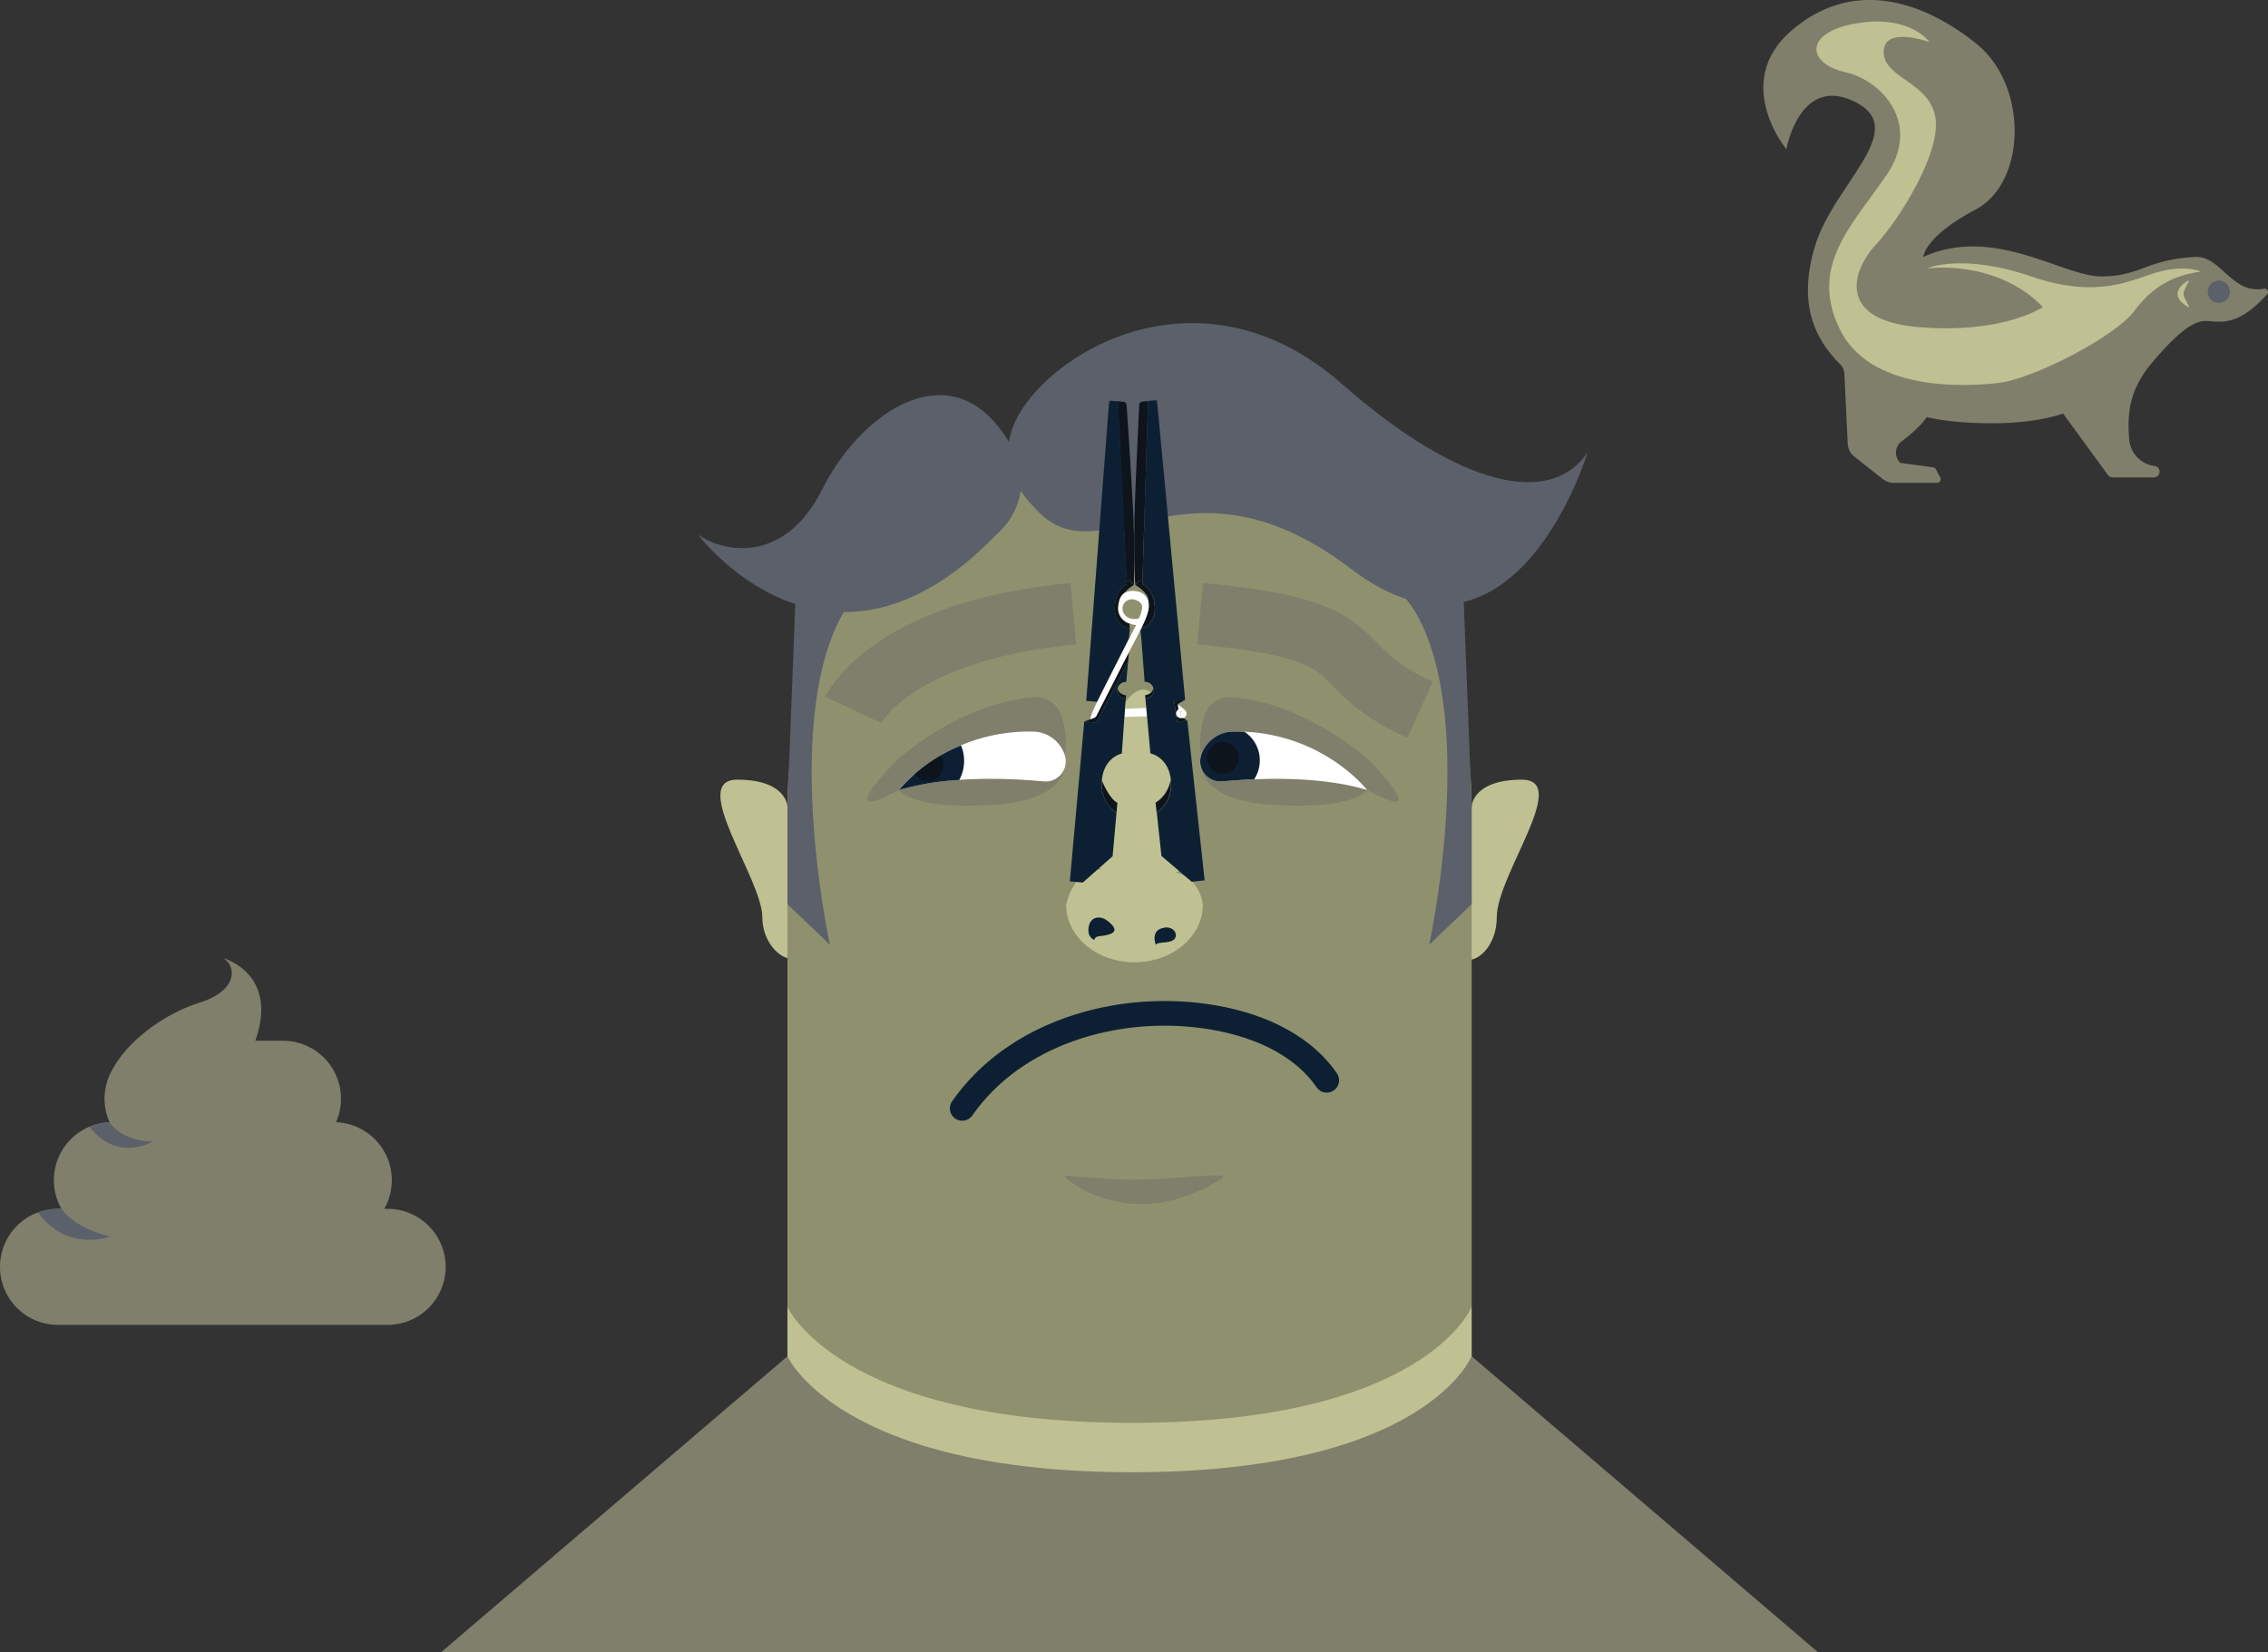 <svg xmlns="http://www.w3.org/2000/svg" viewBox="0 0 681.06 496.19"><rect x="0" y="0" width="681.06" height="496.19" fill="#333333" stroke="none"/><defs><style>.cls-1{fill:#bfc193;}.cls-2{fill:#8f916e;}.cls-3{fill:#5b606a;}.cls-4{fill:#7f7f6b;}.cls-5{fill:#fff;}.cls-10,.cls-6,.cls-9{fill:none;}.cls-7{fill:#0d141c;}.cls-8{fill:#0d2033;}.cls-9{stroke:#7f7f6b;stroke-width:18.52px;}.cls-10,.cls-9{stroke-miterlimit:10;}.cls-10{stroke:#0d2033;stroke-linecap:round;stroke-width:7.41px;}</style></defs><g id="Layer_2" data-name="Layer 2"><g id="Layer_3" data-name="Layer 3"><path class="cls-1" d="M441.93,242.13s.25-8,15.07-8-7.54,28.55-7.54,41.36-13.21,18.47-13.21,5.14S441.93,242.13,441.93,242.13Z"/><path class="cls-1" d="M236.46,242.13s-.25-8-15.06-8,7.53,29.83,7.53,41.36,13.21,18.47,13.21,5.14S236.46,242.13,236.46,242.13Z"/><path class="cls-2" d="M339.2,142.13c-56.74,0-102.74,36.58-102.74,100V489.54H441.93V242.13C441.93,178.71,395.94,142.13,339.2,142.13Z"/><path class="cls-3" d="M311.76,153.61c-3.76-3.85-17.81-17.15-.75-36s56-33.89,92-2.29,63,36.72,73.75,20.47c0,0-21.76,72.55-71.12,35S331.38,173.69,311.76,153.61Z"/><path class="cls-4" d="M319.74,226.75a24.48,24.48,0,0,0-1.06-12.11,8.15,8.15,0,0,0-8.29-5.27c-7.73.6-22.91,3.82-40.46,18.34,0,0-21.36,21.14,0,9.51S319.74,226.75,319.74,226.75Z"/><path class="cls-4" d="M319.74,226.75s3.82,13.26-21.18,14.91-28.63-4.44-28.63-4.44A217.44,217.44,0,0,1,319.74,226.75Z"/><path class="cls-5" d="M319.74,226.75h0a6.05,6.05,0,0,1-6.32,7.9c-10.83-1-29.13-1.74-43.49,2.57,0,0,13.93-18,40.32-17.53A10.19,10.19,0,0,1,319.74,226.75Z"/><path class="cls-4" d="M360.7,226.75a24.48,24.48,0,0,1,1.06-12.11,8.15,8.15,0,0,1,8.3-5.27c7.72.6,22.9,3.82,40.46,18.34,0,0,21.36,21.14,0,9.51S360.7,226.75,360.7,226.75Z"/><path class="cls-1" d="M353.1,262a9.68,9.68,0,0,1,7.37-.38c-2-18.9-8-54.53-17.14-54.53-8.91,0-18.13,34-21.67,53.22a8.09,8.09,0,0,1,9.09.76c-8.46-.34-10.59,10.62-10.59,10.62,0,9.54,9.19,17.27,20.52,17.27s20.52-7.73,20.52-17.27C361.2,271.68,360.51,263.76,353.1,262Z"/><path class="cls-6" d="M335.6,198.57l-.17.32Z"/><path class="cls-6" d="M328.71,215.5a.91.91,0,0,0,.41-.34,5.66,5.66,0,0,1-1.71.82Z"/><path class="cls-6" d="M330,213.45l-.83,1.63Z"/><path class="cls-6" d="M333.83,206l-.68,1.32Z"/><path class="cls-6" d="M336.51,196.76l-.45.9Q336.29,197.2,336.51,196.76Z"/><path class="cls-6" d="M339,191.82l-.77,1.52Z"/><path class="cls-6" d="M335,203.75l-.26.51Z"/><path class="cls-6" d="M338.09,193.65l-.4.77Z"/><path class="cls-6" d="M341.09,187.77s.54-1.1,1.05-2.37Z"/><polygon class="cls-6" points="352.6 210.54 352.6 210.54 355.88 210.19 352.6 210.54 352.6 210.54"/><polygon class="cls-6" points="353.88 213.07 353.71 211.46 353.88 213.07 353.88 213.07"/><polygon class="cls-6" points="329.51 216.48 338.76 198.68 329.51 216.48 329.51 216.48"/><path class="cls-6" d="M336.43,200.85l-.56,1.09Z"/><path class="cls-6" d="M338.3,197.16l-1,1.91Z"/><path class="cls-6" d="M338.76,198.68l-.55,6.1a2.6,2.6,0,0,0-2.56,1.75c0,1.92,2.49,2.3,2.49,2.3l-.09,1h0l-.22,3.07,6.39-.29-.25-2.83h0l-.1-1s2.5-.42,2.44-2.34a2.59,2.59,0,0,0-2.58-1.71l-1-12.94-.28-2.59c-1.07,2.16-2.33,4.46-3.4,6.56Z"/><path class="cls-6" d="M339,195.76l-.41.81Z"/><path class="cls-6" d="M331.48,210.56l-1,1.92Z"/><polygon class="cls-6" points="328.67 216.94 325.59 216.67 328.67 216.94 328.67 216.94"/><path class="cls-6" d="M340.08,179.94a2.84,2.84,0,0,0-3,2.56,3.18,3.18,0,0,0,2.48,3.23c2.2.5,2.58-.33,2.58-.33a12.13,12.13,0,0,0,.84-2.86C343.13,180.83,341.24,180,340.08,179.94Z"/><path class="cls-6" d="M329.44,210.75l.74-1.48Z"/><path class="cls-6" d="M335.11,199.52,332.36,205C333.26,203.2,334.21,201.31,335.11,199.52Z"/><path class="cls-6" d="M339,191.82l2.08-4a8.29,8.29,0,0,1-1.9-.49l.1,1.38Z"/><path class="cls-6" d="M330.76,208.12l-.45.91Z"/><path class="cls-6" d="M331.81,206.06l-.76,1.5Z"/><polygon class="cls-5" points="337.83 212.87 337.66 215.3 337.66 215.3 344.44 215.11 344.22 212.58 337.83 212.87"/><path class="cls-7" d="M329.51,216.48l9.25-17.8.26-2.92-.41.81-.31.59-1,1.91-.9,1.78-.56,1.09-.92,1.81-.26.51-.86,1.69-.68,1.32-1.67,3.29-1,1.92-.5,1-.83,1.63s0,0-.05.08a.91.91,0,0,1-.41.34l-1.3.48h0l-1.82.69,3.08.27A.84.84,0,0,0,329.51,216.48Z"/><path class="cls-7" d="M338.14,208.83s-2.51-.38-2.49-2.3a3.26,3.26,0,0,0-.11.59c-.22,2.44,2.51,2.68,2.51,2.68h0Z"/><path class="cls-7" d="M343.87,208.78l.1,1h0s2.73-.29,2.47-2.73a3.1,3.1,0,0,0-.13-.58C346.37,208.36,343.87,208.78,343.87,208.78Z"/><path class="cls-7" d="M339.18,174.21l1.28,1.52s.42-9.42-.16-21.45c-.5-10.56-1.68-28.42-2-32.64a1.06,1.06,0,0,0-1-1l-1.65-.15,2.62,54Z"/><path class="cls-7" d="M338.34,174.54l0,1s-3.1,1.07-3.56,6.19,2.88,6.89,4.47,6.92l-.1-1.38a4.77,4.77,0,0,1-3.43-5.09c.2-2.24.92-3.43,1.81-4.05a12.41,12.41,0,0,1,2.89-2.41l-1.28-1.52Z"/><path class="cls-7" d="M335.28,244.08l.27-3c-2.52-1.23-4.67-6.72-4.67-6.72C330.25,241.29,335.28,244.08,335.28,244.08Z"/><path class="cls-8" d="M338.05,209.8h0s-2.73-.24-2.51-2.68a3.26,3.26,0,0,1,.11-.59,2.6,2.6,0,0,1,2.56-1.75l.55-6.1-9.25,17.8h0a.84.84,0,0,1-.84.46h0l-3.08-.27-4.33,48,3.9.35,8.95-7.91.75-8.35.42-4.7s-5-2.79-4.4-9.73,6-8.06,6-8.06l.77-11,.17-2.43Z"/><path class="cls-8" d="M330.31,209l.45-.91c.1-.18.19-.37.29-.56l.76-1.5.55-1.09,2.75-5.45.32-.63.17-.32.46-.91.45-.9,1.18-2.34.4-.77.15-.31.77-1.52.28-3.16c-1.59,0-4.94-1.8-4.47-6.92s3.56-6.19,3.56-6.19l0-1-2.62-54-2.11-.19a.56.56,0,0,0-.61.52l-6.85,89.62,3.29.3.74-1.48Z"/><path class="cls-7" d="M343.07,174.5l1.68-54.08-1.65.18a1.06,1.06,0,0,0-1,1c-.21,4.22-1.07,22.09-1.39,32.66-.37,12,.21,21.46.21,21.46l1.25-1.55Z"/><path class="cls-7" d="M342.72,188.59c1.69-.29,4.51-2.2,4-7-.55-5.11-3.68-6.12-3.68-6.12l0-1-.85-.32L341,175.73a10.73,10.73,0,0,1,3.47,3.1,5.37,5.37,0,0,1,.46,2.71c0,.14,0,.28,0,.43C345,183.52,344,185.93,342.72,188.59Z"/><path class="cls-7" d="M351.57,234.16C350.49,239.37,347,241,347,241l.33,3S352.32,241.1,351.57,234.16Z"/><path class="cls-8" d="M356.55,216.4l-3.07.33-.88-6.19h0l3.29-.35-8.41-89.49a.56.56,0,0,0-.62-.5l-2.11.22-1.68,54.08,0,1s3.13,1,3.68,6.12c.51,4.76-2.31,6.67-4,7-.09.2-.19.4-.3.61l.28,2.59,1,12.94a2.59,2.59,0,0,1,2.58,1.71,3.1,3.1,0,0,1,.13.58c.26,2.44-2.47,2.73-2.47,2.73h0l.25,2.83.23,2.53,1,11.1s5.41,1,6.15,7.95-4.23,9.82-4.23,9.82l.5,4.68.9,8.34,9.08,7.76,3.89-.42Z"/><path class="cls-7" d="M352.6,210.54l.88,6.19,3.07-.33-1.35-.84-.11,0-.39,0a1.37,1.37,0,0,1-.82-2.55l-.17-1.61,2.18-1.27-3.29.35Z"/><path class="cls-5" d="M354.5,213.75l-.53.16-.09-.84h0a1.37,1.37,0,0,0,.82,2.55Z"/><path class="cls-5" d="M355.66,213.07l.29.24A1,1,0,0,0,355.66,213.07Z"/><path class="cls-5" d="M354.5,213.75l.2,1.87.39,0,.11,0a1.36,1.36,0,0,0,1.1-1.48,1.32,1.32,0,0,0-.33-.76Z"/><polygon class="cls-5" points="353.97 213.91 354.5 213.75 355.97 213.32 355.97 213.32 355.95 213.31 355.66 213.07 353.71 211.46 353.88 213.07 353.97 213.91"/><path class="cls-5" d="M327.41,216a5.66,5.66,0,0,0,1.71-.82c.06-.06.05-.08.05-.08l.83-1.63.5-1,1-1.92,1.67-3.29.68-1.32.86-1.69.26-.51.92-1.81.56-1.09.9-1.78,1-1.91.31-.59.41-.81c1.07-2.1,2.33-4.4,3.4-6.56.11-.21.21-.41.3-.61,1.3-2.66,2.27-5.07,2.21-6.62,0-.15,0-.29,0-.43a4.21,4.21,0,0,0-3.87-4,5.11,5.11,0,0,0-3.46.57c-.89.62-1.61,1.81-1.81,4.05a4.77,4.77,0,0,0,3.43,5.09,8.29,8.29,0,0,0,1.9.49l1.05-2.37c-.51,1.27-1.05,2.37-1.05,2.37l-2.08,4-.77,1.52-.15.31-.4.77-1.18,2.34q-.22.44-.45.9l-.46.91-.17.32-.32.63c-.9,1.79-1.85,3.68-2.75,5.45l-.55,1.09-.76,1.5c-.1.19-.19.38-.29.56l-.45.91-.13.24-.74,1.48c-2.49,4.92-2,5.23-2,5.23Zm12.15-30.25a3.18,3.18,0,0,1-2.48-3.23,2.84,2.84,0,0,1,3-2.56c1.16.1,3.05.89,2.9,2.6a12.13,12.13,0,0,1-.84,2.86S341.76,186.23,339.56,185.73Z"/><path class="cls-8" d="M328.65,282.25s-2.27-.67-1.74-3.87,3.47-3.47,5.47-2,3.47,3.2.93,4.13S328.91,280.65,328.65,282.25Z"/><path class="cls-8" d="M347.08,283.71s-1.5-3.65,1.43-4.83,4.94.67,4.54,2.42C352.38,283.71,347.77,282.51,347.08,283.71Z"/><path class="cls-4" d="M360.7,226.75s-3.82,13.26,21.18,14.91,28.64-4.44,28.64-4.44A217.45,217.45,0,0,0,360.7,226.75Z"/><path class="cls-5" d="M360.7,226.75h0a6.05,6.05,0,0,0,6.32,7.9c10.84-1,29.14-1.74,43.5,2.57,0,0-13.94-18-40.32-17.53A10.2,10.2,0,0,0,360.7,226.75Z"/><path class="cls-8" d="M373.72,219.76c-1.15-.06-2.32-.09-3.52-.07a10.2,10.2,0,0,0-9.5,7.06,6.06,6.06,0,0,0,6.32,7.9c2.77-.25,6-.49,9.59-.64a10.31,10.31,0,0,0-2.89-14.25Z"/><circle class="cls-7" cx="367.17" cy="227.6" r="4.78"/><path class="cls-8" d="M288.57,223.83a49.57,49.57,0,0,0-18.64,13.39,83.68,83.68,0,0,1,18.13-3,12,12,0,0,0,1.45-5.71A11.76,11.76,0,0,0,288.57,223.83Z"/><path class="cls-9" d="M256.22,213.17s11.14-23.76,66.07-28.88"/><path class="cls-9" d="M426.45,213.17c-30.45-13.87-11.14-23.76-66.08-28.88"/><path class="cls-4" d="M320.19,353c4.81.44,8.74.78,12.49,1s7.17.29,10.65.2c.87.05,1.74-.1,2.62-.1h1.32c.44-.05.89-.11,1.33-.12.9-.06,1.81-.09,2.73-.12s1.85-.19,2.81-.24c.47-.05,1,0,1.46-.06s1-.13,1.47-.16c1-.1,2-.15,3.09-.19A48,48,0,0,1,367,353l.39.63c-1.83,1.05-3.62,2.19-5.49,3.18L359,358.05l-1.46.64-1.51.49-3,1c-1,.26-2.08.44-3.13.67l-1.56.32-1.6.15c-1.06.08-2.12.26-3.19.26A39.3,39.3,0,0,1,325,357.13a32.41,32.41,0,0,1-5.29-3.59Z"/><path class="cls-10" d="M288.94,332.84c15.68-22.51,45.95-31.55,73.1-27.67,14,2,28.36,7.62,36.37,19.24"/><path class="cls-7" d="M282.37,227a52.13,52.13,0,0,0-7.66,5.47,4.76,4.76,0,0,0,2,1.62,4.67,4.67,0,0,0,1.91.41,4.71,4.71,0,0,0,4.71-4.71A4.65,4.65,0,0,0,282.37,227Z"/><path class="cls-3" d="M299.18,160.56s16.82-13.18,0-33.18-41.36-2.27-52.27,19.55-28.64,19.54-37.27,13.63C209.64,160.56,248.73,212.84,299.18,160.56Z"/><path class="cls-3" d="M439.55,180.76l2.38,61.37v29.39l-12.76,12.19s17.13-78.22-9.16-106.8S439.55,180.76,439.55,180.76Z"/><path class="cls-3" d="M238.84,180.76l-2.38,61.37v29.39l12.76,12.19s-17.13-78.22,9.16-106.8S238.84,180.76,238.84,180.76Z"/><path class="cls-1" d="M236.46,392.45S251.88,427.28,340,427.28s101.9-34.83,101.9-34.83v88.91H236.46Z"/><path class="cls-4" d="M236.46,407.28S251.88,442.1,340,442.1s101.9-34.82,101.9-34.82v88.91H236.46Z"/><polygon class="cls-4" points="441.93 407.28 545.98 496.19 423.73 496.19 441.93 407.28"/><polygon class="cls-4" points="236.46 407.28 132.42 496.19 254.66 496.19 236.46 407.28"/><path class="cls-4" d="M116.39,363h-1a17.38,17.38,0,0,0,2.27-8.6h0A17.41,17.41,0,0,0,100.9,337,17.41,17.41,0,0,0,85,312.53H76.67c7.19-20.4-9.77-24.85-9.77-24.85,3.72,1.82,5.37,9.54-7.19,13.49-9.59,3-21,10.78-25.92,19.95A17.4,17.4,0,0,0,32.9,337a17.41,17.41,0,0,0-16.72,17.4h0a17.28,17.28,0,0,0,2.28,8.6H17.41A17.41,17.41,0,0,0,0,380.44H0a17.4,17.4,0,0,0,17.41,17.41h99a17.41,17.41,0,0,0,17.41-17.41h0A17.42,17.42,0,0,0,116.39,363Z"/><path class="cls-3" d="M45.91,342.77c-9.55,0-13-5.74-13-5.74a17.39,17.39,0,0,0-6,1.33C35.24,349.21,45.91,342.77,45.91,342.77Z"/><path class="cls-3" d="M33,371.31C21.82,368.58,18.46,363,18.46,363H17.41a17.59,17.59,0,0,0-6,1.05C20.1,376.23,33,371.31,33,371.31Z"/><path class="cls-4" d="M658.77,77.17C644.19,78.11,642.69,83,631,83s-32.15-15.45-53.44-5.85c0,0,.2-6,15.65-14.19s15.87-37.37.21-49.9S556.89-6.76,538.3,8.9s-1.87,35.91-1.87,35.91,4-22.54,20.66-14.19S550.62,55.25,545,74c-5.36,17.87.41,28.18,7.63,35.43a4.27,4.27,0,0,1,1.22,2.76l1,21a5.33,5.33,0,0,0,2,3.93l8.54,6.74a5.37,5.37,0,0,0,3.31,1.15h12.93a1.13,1.13,0,0,0,1-1.68l-1.31-2.41a1.13,1.13,0,0,0-.84-.58L570.67,139h0a4.22,4.22,0,0,1,.35-6.44c2.65-2,5.9-4.76,7.58-7.34,0,0,6.26,1.88,19.83,1.88s21.09-2.92,21.09-2.92L633,142.65a1.74,1.74,0,0,0,1.39.71h12.39a1.72,1.72,0,0,0,1.37-2.76h0a1.67,1.67,0,0,0-1.1-.66,8.77,8.77,0,0,1-7.69-8.27c-.62-7.94.21-14.83,6.89-22.76s11.9-12.53,16.08-12.53c3.86,0,9.14,2.32,18.47-8a1,1,0,0,0-.92-1.68,10.2,10.2,0,0,1-7.32-1.36C667.12,82,664.72,76.79,658.77,77.17Z"/><circle class="cls-3" cx="666.29" cy="87.61" r="3.34"/><path class="cls-1" d="M657.35,84.35a4.88,4.88,0,0,1-.24.49c-.15.29-.35.7-.59,1.12s-.45.89-.61,1.31a4.45,4.45,0,0,0-.16.55,1.55,1.55,0,0,0,0,.41,1.45,1.45,0,0,0,0,.4,3.28,3.28,0,0,0,.16.56c.07.2.19.42.29.64s.22.45.34.67c.24.42.44.83.59,1.13a5.38,5.38,0,0,1,.23.5l-.1.16-.4-.24a4.36,4.36,0,0,1-.45-.28,5.06,5.06,0,0,1-.57-.4,5.82,5.82,0,0,1-.62-.54,4.66,4.66,0,0,1-.62-.69,3.53,3.53,0,0,1-.5-.87,2.84,2.84,0,0,1-.21-1,3.29,3.29,0,0,1,.7-1.91,6.28,6.28,0,0,1,1.23-1.24,7.76,7.76,0,0,1,1-.67c.26-.15.42-.22.42-.22Z"/><path class="cls-1" d="M660.86,81.56s-4.18-2.09-12.32,0S630.79,90.12,609.92,83s-31.32-2.39-31.32-2.39,20.67-3,34.87,11.58c0,0-11.7,8.14-37.17,6.05s-19.83-17.54-12.94-24.84,20-28.19,17.74-38.63-15.45-11.27-15.45-19.21,13.78-2.92,13.78-2.92-5.8-8.35-21.9-5.64S542.69,19.13,554,21.64s23,15.67,12.53,30.9-23.17,27.2-14.2,46.06S589.46,116.22,600.1,115s35.08-14,40.72-21.5S652.3,82.81,660.86,81.56Z"/></g></g></svg>